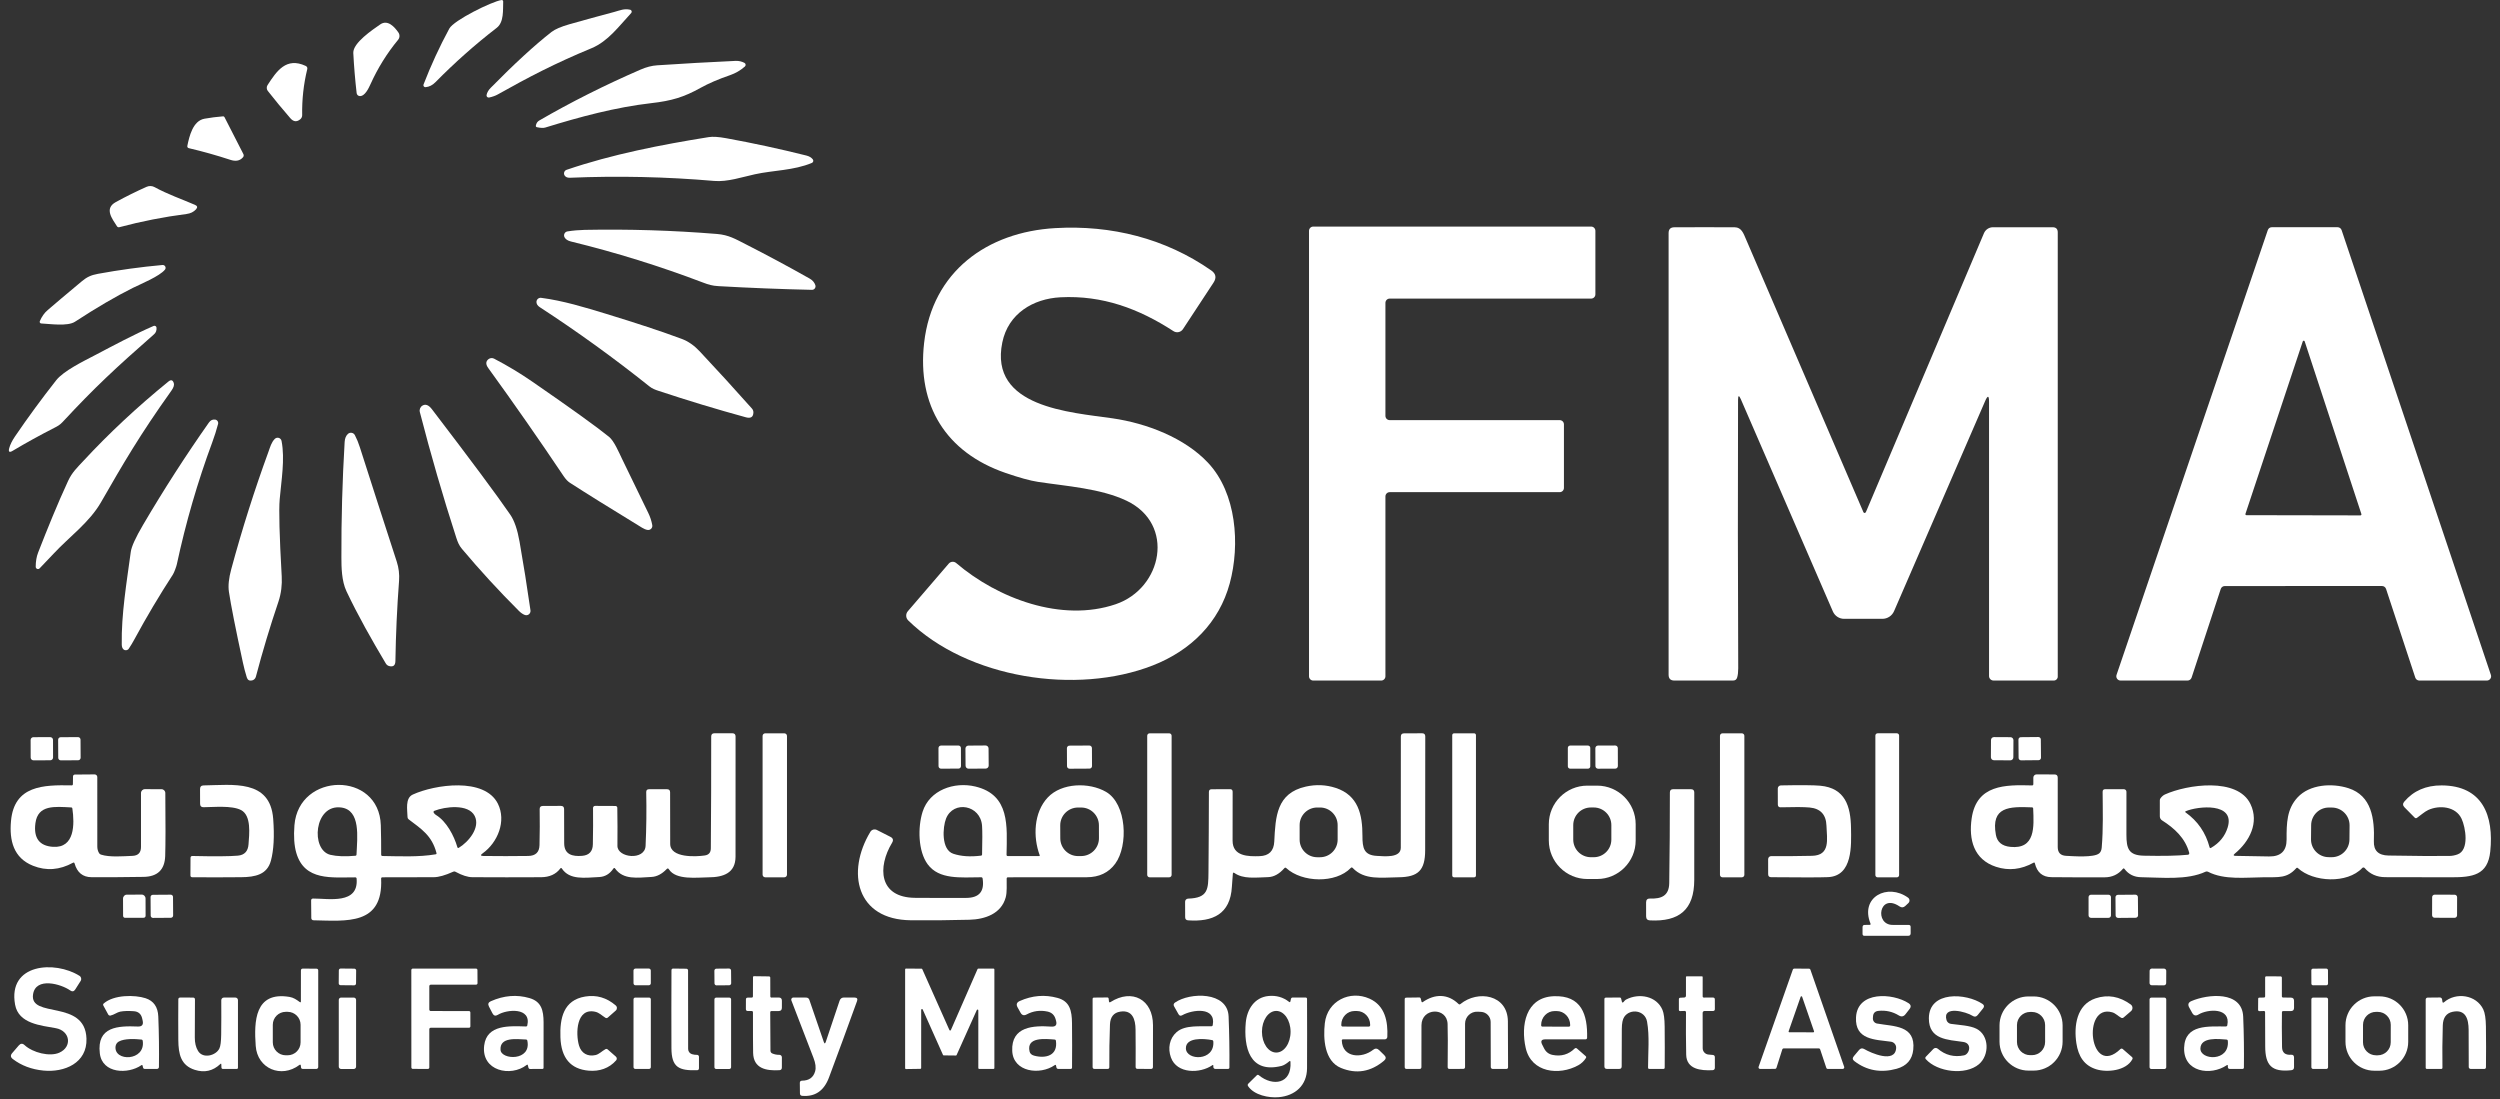 <svg width="141" height="62" viewBox="0 0 141 62" fill="none" xmlns="http://www.w3.org/2000/svg">
<rect x="0" y="0" width="141" height="62" fill="#333333" stroke="none"/>
<path d="M25.341 1.612C25.596 1.143 27.738 0.085 28.287 0.001C28.337 -0.006 28.381 0.033 28.38 0.084C28.36 0.552 28.435 1.244 28.015 1.57C26.793 2.513 25.64 3.536 24.558 4.637C24.394 4.804 24.209 4.898 24.003 4.917C23.92 4.926 23.856 4.843 23.887 4.765C24.305 3.684 24.789 2.632 25.341 1.612Z" fill="white"/>
<path d="M33.363 2.719C31.299 3.573 29.798 4.357 28.077 5.325C27.943 5.401 27.779 5.459 27.586 5.501C27.501 5.518 27.426 5.446 27.442 5.361C27.469 5.221 27.545 5.088 27.669 4.96C29.003 3.604 30.149 2.55 31.107 1.802C31.302 1.65 31.638 1.505 32.115 1.368C32.957 1.129 33.8 0.897 34.647 0.673C34.967 0.587 35.202 0.47 35.544 0.55C35.626 0.569 35.658 0.672 35.6 0.734C34.918 1.467 34.299 2.33 33.363 2.719Z" fill="white"/>
<path d="M20.899 4.742C20.798 4.964 20.579 5.444 20.285 5.418C20.196 5.411 20.125 5.341 20.115 5.252C20.029 4.505 19.965 3.751 19.926 2.988C19.898 2.418 21.022 1.673 21.443 1.378C21.869 1.08 22.26 1.53 22.472 1.836C22.557 1.961 22.55 2.128 22.453 2.245C21.825 3.005 21.308 3.838 20.899 4.742Z" fill="white"/>
<path d="M39.507 4.957C38.576 5.48 37.863 5.69 36.736 5.817C34.719 6.047 32.693 6.595 30.756 7.193C30.647 7.226 30.491 7.22 30.285 7.175C30.235 7.165 30.213 7.133 30.223 7.08C30.248 6.951 30.31 6.856 30.413 6.797C32.194 5.764 34.099 4.806 36.128 3.925C36.453 3.783 36.768 3.702 37.071 3.683C38.542 3.585 40.016 3.502 41.49 3.434C41.666 3.427 41.831 3.463 41.987 3.546C42.065 3.587 42.077 3.693 42.012 3.751C41.764 3.97 41.487 4.131 41.181 4.237C40.517 4.465 39.959 4.706 39.507 4.957Z" fill="white"/>
<path d="M15.091 4.797C15.609 3.999 16.144 3.21 17.235 3.715C17.318 3.754 17.35 3.816 17.328 3.905C17.121 4.755 17.027 5.618 17.043 6.494C17.044 6.582 17.006 6.666 16.94 6.723C16.742 6.891 16.554 6.873 16.375 6.667C15.929 6.153 15.506 5.641 15.106 5.132C15.03 5.035 15.024 4.9 15.091 4.797Z" fill="white"/>
<path d="M12.661 6.606L13.727 8.691C13.756 8.749 13.749 8.819 13.707 8.868C13.518 9.09 13.268 9.106 12.987 9.013C12.211 8.759 11.429 8.539 10.643 8.355C10.588 8.342 10.553 8.287 10.565 8.231C10.676 7.685 10.879 6.813 11.534 6.695C11.88 6.633 12.229 6.59 12.578 6.562C12.616 6.558 12.643 6.573 12.661 6.606Z" fill="white"/>
<path d="M45.482 8.773C45.637 8.812 45.756 8.882 45.84 8.984C45.896 9.052 45.872 9.155 45.79 9.189C44.765 9.618 43.602 9.603 42.576 9.829C41.856 9.986 41.027 10.269 40.284 10.205C37.575 9.971 34.862 9.911 32.146 10.025C32.011 10.031 31.913 9.993 31.853 9.91C31.766 9.793 31.818 9.624 31.957 9.577C34.517 8.703 37.3 8.162 39.968 7.734C40.199 7.696 40.526 7.717 40.949 7.794C42.472 8.071 43.983 8.398 45.482 8.773Z" fill="white"/>
<path d="M8.722 10.556C9.451 10.956 10.239 11.227 10.999 11.555C11.136 11.614 11.154 11.697 11.054 11.808C10.922 11.953 10.746 12.04 10.521 12.069C9.242 12.233 7.979 12.482 6.731 12.814C6.681 12.829 6.626 12.807 6.597 12.762C6.332 12.343 5.861 11.763 6.532 11.397C7.112 11.079 7.69 10.794 8.266 10.537C8.412 10.472 8.581 10.477 8.722 10.556Z" fill="white"/>
<path d="M42.044 13.768C43.262 14.388 44.468 15.036 45.66 15.709C45.827 15.803 45.936 15.928 45.986 16.086C46.029 16.216 45.93 16.35 45.794 16.347C44.032 16.308 42.272 16.238 40.514 16.138C40.176 16.119 39.959 16.054 39.657 15.939C37.22 15.012 34.734 14.239 32.2 13.62C32.022 13.576 31.902 13.498 31.84 13.384C31.766 13.246 31.85 13.075 32.005 13.051C32.328 13 32.652 12.973 32.978 12.965C35.469 12.917 37.956 12.994 40.439 13.196C41.096 13.25 41.477 13.479 42.044 13.768Z" fill="white"/>
<path d="M7.492 16.238C6.537 16.714 5.448 17.351 4.227 18.147C3.813 18.418 2.808 18.266 2.327 18.244C2.261 18.241 2.221 18.175 2.245 18.116C2.354 17.857 2.503 17.647 2.693 17.485C3.097 17.137 3.731 16.601 4.599 15.877C4.893 15.631 5.125 15.516 5.525 15.444C6.738 15.222 7.95 15.056 9.164 14.946C9.306 14.933 9.394 15.098 9.303 15.209C8.992 15.587 7.959 16.007 7.492 16.238Z" fill="white"/>
<path d="M38.453 19.114C38.813 19.249 39.151 19.483 39.462 19.815C40.443 20.861 41.427 21.936 42.41 23.043C42.465 23.105 42.496 23.187 42.492 23.269C42.483 23.522 42.343 23.61 42.069 23.536C40.416 23.083 38.777 22.587 37.151 22.047C36.962 21.985 36.791 21.923 36.629 21.794C34.639 20.204 32.576 18.713 30.44 17.322C30.326 17.248 30.265 17.157 30.257 17.052C30.245 16.902 30.372 16.779 30.522 16.798C31.747 16.956 32.996 17.337 34.176 17.697C35.892 18.221 37.317 18.692 38.453 19.114Z" fill="white"/>
<path d="M5.324 20.05C6.42 19.475 7.528 18.879 8.664 18.383C8.738 18.351 8.82 18.4 8.828 18.482C8.839 18.637 8.795 18.759 8.692 18.85C6.493 20.784 5.364 21.827 3.525 23.808C3.378 23.965 3.249 24.036 3.068 24.128C2.257 24.542 1.472 24.974 0.714 25.426C0.529 25.537 0.464 25.488 0.519 25.279C0.573 25.077 0.681 24.858 0.843 24.62C1.582 23.534 2.359 22.477 3.171 21.445C3.591 20.914 4.715 20.369 5.324 20.05Z" fill="white"/>
<path d="M36.564 28.933C36.668 29.146 36.744 29.374 36.788 29.616C36.817 29.776 36.678 29.916 36.519 29.888C36.423 29.872 36.322 29.829 36.216 29.765C34.375 28.64 33.015 27.794 32.136 27.224C32.02 27.149 31.904 27.024 31.787 26.852C30.408 24.796 28.992 22.765 27.539 20.76C27.387 20.551 27.391 20.384 27.549 20.258C27.639 20.187 27.762 20.175 27.864 20.227C28.613 20.616 29.334 21.05 30.029 21.53C32.211 23.035 33.652 24.072 34.352 24.64C34.637 24.872 34.904 25.511 35.085 25.884C35.579 26.901 36.071 27.916 36.564 28.933Z" fill="white"/>
<path d="M2.151 31.162C2.681 29.804 3.231 28.442 3.843 27.119C4.065 26.642 4.35 26.375 4.697 26.002C6.148 24.435 7.749 22.941 9.5 21.518C9.647 21.399 9.747 21.43 9.803 21.61C9.837 21.716 9.792 21.858 9.667 22.034C7.86 24.568 6.944 26.156 5.695 28.329C5.04 29.467 3.914 30.271 3.028 31.222C2.758 31.511 2.493 31.788 2.234 32.056C2.153 32.139 2.014 32.081 2.014 31.966C2.014 31.665 2.06 31.396 2.151 31.162Z" fill="white"/>
<path d="M26.054 30.957C25.889 30.762 25.814 30.571 25.735 30.33C24.986 28.018 24.301 25.654 23.678 23.238C23.642 23.098 23.703 22.95 23.828 22.875C24 22.772 24.178 22.842 24.361 23.081C26.561 25.961 28.035 27.942 28.777 29.024C29.008 29.358 29.183 29.867 29.303 30.552C29.523 31.804 29.729 33.095 29.919 34.425C29.943 34.604 29.772 34.745 29.603 34.685C29.493 34.646 29.379 34.568 29.261 34.45C28.141 33.332 27.072 32.168 26.054 30.957Z" fill="white"/>
<path d="M7.587 36.047C7.49 36.229 7.382 36.408 7.263 36.587C7.198 36.684 7.063 36.704 6.972 36.631C6.904 36.575 6.869 36.483 6.867 36.352C6.837 34.654 7.148 32.814 7.376 31.127C7.415 30.831 7.648 30.319 8.075 29.592C9.233 27.621 10.467 25.702 11.781 23.834C11.874 23.701 11.991 23.645 12.132 23.664C12.252 23.68 12.33 23.797 12.299 23.913C12.207 24.262 12.098 24.604 11.975 24.937C11.143 27.184 10.477 29.479 9.974 31.825C9.95 31.942 9.825 32.289 9.755 32.398C8.984 33.586 8.261 34.801 7.587 36.047Z" fill="white"/>
<path d="M21.761 37.423C20.984 36.12 20.188 34.719 19.539 33.344C19.265 32.764 19.256 31.979 19.255 31.456C19.247 29.278 19.309 27.1 19.438 24.926C19.451 24.724 19.512 24.572 19.624 24.472C19.747 24.362 19.941 24.396 20.016 24.544C20.125 24.753 20.218 24.978 20.294 25.22C20.982 27.373 21.676 29.524 22.376 31.674C22.491 32.026 22.534 32.389 22.507 32.762C22.393 34.268 22.325 35.775 22.301 37.283C22.297 37.527 22.184 37.623 21.959 37.569C21.877 37.551 21.804 37.497 21.761 37.423Z" fill="white"/>
<path d="M15.142 25.476C15.234 25.22 15.308 24.942 15.499 24.753C15.628 24.626 15.846 24.693 15.88 24.872C16.08 25.9 15.864 27.113 15.775 28.156C15.721 28.767 15.76 30.217 15.889 32.508C15.915 32.978 15.863 33.462 15.7 33.947C15.232 35.328 14.809 36.735 14.431 38.169C14.403 38.274 14.319 38.354 14.215 38.377C14.063 38.41 13.965 38.353 13.918 38.203C13.832 37.926 13.759 37.646 13.698 37.363C13.285 35.454 13.023 34.125 12.911 33.378C12.86 33.037 12.904 32.612 13.042 32.104C13.647 29.866 14.346 27.657 15.142 25.476Z" fill="white"/>
<path d="M78.379 23.695H87.966C88.099 23.695 88.206 23.802 88.206 23.936V27.517C88.206 27.65 88.099 27.758 87.966 27.758H78.379C78.246 27.758 78.138 27.865 78.138 27.999V38.143C78.138 38.276 78.031 38.384 77.898 38.384H74.069C73.936 38.384 73.828 38.277 73.828 38.143V13.02C73.828 12.887 73.935 12.779 74.069 12.779H89.74C89.873 12.779 89.98 12.886 89.98 13.02V16.601C89.98 16.734 89.873 16.841 89.74 16.841H78.378C78.245 16.841 78.138 16.949 78.138 17.082V23.455C78.138 23.588 78.245 23.695 78.379 23.695Z" fill="white"/>
<path d="M98.026 22.55C98.01 27.538 98.013 32.586 98.036 37.694C98.036 37.906 98.016 38.079 97.975 38.213C97.942 38.325 97.867 38.382 97.749 38.382L94.435 38.383C94.218 38.383 94.109 38.274 94.109 38.056V13.145C94.109 12.929 94.216 12.82 94.433 12.819C95.558 12.813 96.695 12.813 97.841 12.819C98.218 12.82 98.335 13.17 98.467 13.476C100.675 18.61 102.882 23.741 105.09 28.871C105.118 28.937 105.16 28.948 105.218 28.909C105.225 28.905 105.236 28.881 105.255 28.839C107.463 23.629 109.677 18.401 111.895 13.154C111.982 12.949 112.183 12.816 112.406 12.816L115.767 12.817C115.96 12.817 116.057 12.913 116.057 13.105V38.165C116.057 38.285 115.96 38.382 115.84 38.382H112.435C112.295 38.382 112.182 38.269 112.182 38.129V22.666C112.182 22.297 112.108 22.283 111.962 22.621L106.825 34.469C106.71 34.732 106.452 34.902 106.167 34.902H104.007C103.732 34.902 103.483 34.738 103.373 34.484L98.184 22.518C98.08 22.28 98.028 22.29 98.026 22.55Z" fill="white"/>
<path d="M126.643 28.983C126.632 29.019 126.658 29.056 126.697 29.056L133.129 29.068C133.168 29.068 133.194 29.03 133.183 28.994L129.984 19.253C129.967 19.202 129.894 19.202 129.877 19.253L126.643 28.983ZM134.346 33.051L125.479 33.053C125.374 33.053 125.283 33.12 125.25 33.218L123.606 38.217C123.572 38.316 123.481 38.383 123.376 38.383H119.6C119.435 38.383 119.319 38.22 119.373 38.063L127.904 12.978C127.937 12.88 128.028 12.815 128.131 12.815H131.84C131.943 12.815 132.034 12.882 132.067 12.979L140.486 38.065C140.54 38.222 140.424 38.383 140.259 38.383H136.451C136.346 38.383 136.255 38.316 136.222 38.218L134.574 33.217C134.541 33.118 134.45 33.051 134.346 33.051Z" fill="white"/>
<path d="M63.535 28.24C62.078 27.548 60.161 27.423 58.546 27.178C58.103 27.111 57.487 26.941 56.699 26.669C53.361 25.514 51.717 22.88 52.12 19.34C52.577 15.315 55.672 13.084 59.523 12.865C62.674 12.685 65.716 13.441 68.314 15.253C68.58 15.438 68.622 15.669 68.441 15.943C67.859 16.826 67.285 17.7 66.719 18.563C66.602 18.741 66.362 18.793 66.184 18.677C64.227 17.407 62.182 16.647 59.813 16.767C58.263 16.846 56.864 17.69 56.531 19.309C55.773 22.983 60.384 23.251 62.747 23.594C64.665 23.871 66.809 24.69 68.132 26.099C69.737 27.805 69.951 30.715 69.357 32.903C68.761 35.103 67.178 36.685 65.014 37.532C60.715 39.211 54.575 38.27 51.223 34.992C51.081 34.852 51.071 34.626 51.201 34.474L53.51 31.787C53.617 31.664 53.803 31.649 53.928 31.755C56.274 33.757 59.877 35.116 62.926 34.078C65.56 33.18 66.302 29.556 63.535 28.24Z" fill="white"/>
<path d="M24.47 45.849C24.5 45.897 24.542 45.938 24.596 45.969C25.182 46.327 25.608 47.134 25.795 47.78C25.81 47.828 25.839 47.84 25.881 47.813C26.415 47.493 27.106 46.68 26.772 46.018C26.417 45.318 25.086 45.498 24.509 45.726C24.446 45.75 24.433 45.792 24.47 45.849ZM19.244 45.543C17.713 45.34 17.503 47.944 18.636 48.213C19.001 48.299 19.469 48.316 20.04 48.265C20.084 48.261 20.105 48.238 20.107 48.196C20.15 47.218 20.352 45.689 19.244 45.543ZM31.601 48.982C31.356 49.308 30.994 49.472 30.515 49.475C29.223 49.482 27.93 49.482 26.64 49.474C26.379 49.472 26.065 49.372 25.695 49.171C25.651 49.146 25.606 49.144 25.558 49.166C25.109 49.369 24.745 49.472 24.467 49.474C23.502 49.478 22.537 49.481 21.571 49.48C21.519 49.48 21.494 49.506 21.496 49.558C21.615 52.201 19.543 51.94 17.676 51.904C17.609 51.902 17.557 51.848 17.557 51.783L17.548 50.789C17.548 50.716 17.584 50.678 17.658 50.678C18.53 50.673 20.238 51.027 20.113 49.556C20.109 49.507 20.083 49.483 20.034 49.483C18.732 49.477 17.178 49.702 16.712 48.105C16.592 47.691 16.556 47.17 16.606 46.544C16.845 43.538 21.388 43.481 21.478 46.547C21.494 47.093 21.5 47.645 21.498 48.2C21.498 48.251 21.525 48.277 21.575 48.279C22.555 48.293 23.608 48.347 24.568 48.184C24.613 48.177 24.629 48.151 24.617 48.108C24.358 47.117 23.761 46.754 23.046 46.209C23.007 46.178 22.986 46.138 22.985 46.087C22.978 45.689 22.837 45.018 23.28 44.813C24.522 44.245 27.326 43.827 28.08 45.327C28.568 46.303 28.076 47.52 27.218 48.131C27.086 48.225 27.101 48.274 27.264 48.277C28.103 48.288 28.946 48.288 29.791 48.276C30.206 48.27 30.418 48.067 30.428 47.667C30.445 46.956 30.448 46.279 30.437 45.636C30.436 45.517 30.493 45.458 30.612 45.456L31.634 45.452C31.754 45.452 31.813 45.511 31.815 45.63C31.819 46.259 31.822 46.901 31.82 47.555C31.82 48.205 32.295 48.315 32.836 48.269C33.228 48.235 33.43 48.019 33.437 47.62C33.452 46.921 33.454 46.238 33.447 45.569C33.446 45.504 33.499 45.452 33.564 45.452L34.715 45.457C34.77 45.459 34.815 45.502 34.816 45.557C34.827 46.258 34.831 46.973 34.823 47.703C34.816 48.385 36.373 48.552 36.411 47.703C36.457 46.689 36.469 45.679 36.447 44.674C36.446 44.565 36.498 44.512 36.606 44.512H37.62C37.736 44.512 37.794 44.57 37.794 44.687C37.793 45.641 37.794 46.611 37.799 47.596C37.803 48.395 39.252 48.324 39.752 48.248C39.976 48.215 40.089 48.082 40.091 47.848C40.107 45.768 40.114 43.664 40.112 41.539C40.112 41.417 40.173 41.356 40.295 41.356H41.305C41.425 41.356 41.486 41.417 41.486 41.538C41.49 43.81 41.49 46.07 41.484 48.318C41.481 49.243 40.796 49.477 39.967 49.481C39.322 49.486 38.12 49.654 37.727 49.029C37.689 48.969 37.648 48.965 37.6 49.016C37.331 49.296 37.046 49.444 36.744 49.46C35.945 49.502 35.162 49.634 34.694 48.988C34.659 48.94 34.626 48.942 34.593 48.99C34.388 49.291 34.123 49.449 33.799 49.465C32.965 49.505 32.129 49.644 31.688 48.984C31.659 48.943 31.631 48.943 31.601 48.982Z" fill="white"/>
<path d="M44.386 49.331C44.386 49.413 44.319 49.48 44.237 49.48H43.159C43.076 49.48 43.01 49.413 43.01 49.331V41.509C43.01 41.426 43.076 41.359 43.159 41.359H44.237C44.319 41.359 44.386 41.426 44.386 41.509V49.331Z" fill="white"/>
<path d="M66.079 49.344C66.079 49.419 66.019 49.48 65.943 49.48H64.839C64.764 49.48 64.703 49.419 64.703 49.344V41.496C64.703 41.42 64.764 41.359 64.839 41.359H65.943C66.019 41.359 66.079 41.42 66.079 41.496V49.344Z" fill="white"/>
<path d="M75.443 46.536C75.443 45.988 74.998 45.543 74.451 45.543H74.292C73.744 45.543 73.299 45.988 73.299 46.536V47.355C73.299 47.903 73.744 48.348 74.292 48.348H74.451C74.998 48.348 75.443 47.903 75.443 47.355V46.536ZM69.533 49.277C69.511 49.525 69.493 49.773 69.478 50.018C69.391 51.562 68.393 52.004 67.008 51.907C66.898 51.9 66.843 51.84 66.843 51.73L66.84 50.858C66.838 50.764 66.914 50.685 67.008 50.682C68.147 50.65 68.149 50.146 68.158 49.19C68.171 47.674 68.18 46.165 68.182 44.665C68.182 44.565 68.233 44.516 68.333 44.514L69.373 44.509C69.472 44.509 69.521 44.558 69.521 44.657C69.52 45.538 69.518 46.457 69.518 47.413C69.517 48.303 70.404 48.309 71.043 48.287C71.568 48.27 71.843 47.996 71.869 47.464C71.939 46.052 71.997 44.736 73.644 44.365C74.223 44.234 74.788 44.259 75.337 44.439C76.61 44.857 76.845 45.95 76.842 47.147C76.841 47.825 76.918 48.238 77.668 48.273C78.071 48.292 79.004 48.404 79.005 47.812C79.01 45.743 79.01 43.652 79.008 41.541C79.008 41.42 79.068 41.361 79.188 41.361L80.208 41.357C80.325 41.356 80.385 41.416 80.385 41.533C80.386 43.652 80.383 45.794 80.379 47.956C80.378 49.082 79.993 49.467 78.875 49.478C77.899 49.489 76.957 49.653 76.291 48.952C76.254 48.914 76.22 48.914 76.184 48.952C75.339 49.837 73.433 49.779 72.546 48.961C72.507 48.924 72.471 48.928 72.436 48.967C72.151 49.293 71.842 49.462 71.514 49.471C70.779 49.493 70.123 49.587 69.62 49.236C69.568 49.2 69.539 49.213 69.533 49.277Z" fill="white"/>
<path d="M83.244 49.379C83.244 49.435 83.2 49.48 83.143 49.48H82.007C81.951 49.48 81.906 49.435 81.906 49.379V41.462C81.906 41.405 81.951 41.36 82.007 41.36H83.143C83.2 41.36 83.244 41.405 83.244 41.462V49.379Z" fill="white"/>
<path d="M98.382 49.34C98.382 49.418 98.32 49.48 98.241 49.48H97.146C97.068 49.48 97.006 49.418 97.006 49.34V41.501C97.006 41.423 97.068 41.36 97.146 41.36H98.241C98.32 41.36 98.382 41.423 98.382 41.501V49.34Z" fill="white"/>
<path d="M107.11 49.356C107.11 49.425 107.054 49.482 106.984 49.482H105.898C105.828 49.482 105.771 49.425 105.771 49.356V41.485C105.771 41.415 105.828 41.358 105.898 41.358H106.984C107.054 41.358 107.11 41.415 107.11 41.485V49.356Z" fill="white"/>
<path d="M2.993 42.723C2.993 42.809 2.924 42.88 2.837 42.88L1.887 42.883C1.801 42.883 1.73 42.813 1.73 42.727L1.727 41.735C1.727 41.648 1.796 41.577 1.882 41.577L2.833 41.574C2.919 41.574 2.99 41.644 2.99 41.73L2.993 42.723Z" fill="white"/>
<path d="M4.548 42.736C4.548 42.815 4.484 42.879 4.407 42.879L3.427 42.884C3.349 42.884 3.285 42.82 3.285 42.742L3.279 41.721C3.279 41.643 3.343 41.579 3.42 41.579L4.4 41.573C4.478 41.573 4.542 41.637 4.542 41.715L4.548 42.736Z" fill="white"/>
<path d="M113.553 42.715C113.552 42.808 113.477 42.883 113.384 42.883L112.454 42.878C112.362 42.877 112.287 42.802 112.287 42.709L112.292 41.739C112.292 41.647 112.367 41.571 112.461 41.572L113.391 41.577C113.483 41.578 113.558 41.653 113.558 41.746L113.553 42.715Z" fill="white"/>
<path d="M115.112 42.735C115.113 42.811 115.051 42.874 114.976 42.874L113.988 42.883C113.911 42.883 113.85 42.822 113.849 42.746L113.84 41.716C113.839 41.639 113.901 41.577 113.976 41.577L114.964 41.568C115.041 41.568 115.102 41.629 115.103 41.705L115.112 42.735Z" fill="white"/>
<path d="M54.2 43.207C54.199 43.286 54.137 43.349 54.058 43.349L53.076 43.353C52.997 43.353 52.933 43.29 52.933 43.211L52.93 42.193C52.93 42.114 52.992 42.05 53.071 42.05L54.053 42.047C54.132 42.047 54.196 42.11 54.196 42.189L54.2 43.207Z" fill="white"/>
<path d="M55.762 43.178C55.763 43.271 55.688 43.347 55.595 43.348L54.627 43.354C54.534 43.355 54.459 43.28 54.458 43.187L54.451 42.221C54.45 42.128 54.525 42.053 54.618 42.052L55.586 42.045C55.679 42.044 55.754 42.119 55.755 42.212L55.762 43.178Z" fill="white"/>
<path d="M61.59 43.205C61.591 43.285 61.527 43.35 61.446 43.35L60.325 43.356C60.244 43.356 60.18 43.292 60.179 43.212L60.174 42.2C60.173 42.119 60.237 42.054 60.318 42.054L61.439 42.048C61.52 42.048 61.584 42.112 61.585 42.192L61.59 43.205Z" fill="white"/>
<path d="M89.692 43.222C89.692 43.295 89.634 43.353 89.561 43.353H88.556C88.484 43.353 88.426 43.295 88.426 43.222V42.181C88.426 42.108 88.484 42.05 88.556 42.05H89.561C89.634 42.05 89.692 42.108 89.692 42.181V43.222Z" fill="white"/>
<path d="M91.248 43.203C91.248 43.285 91.183 43.352 91.101 43.352L90.13 43.355C90.048 43.355 89.982 43.29 89.982 43.208L89.978 42.198C89.979 42.116 90.044 42.049 90.126 42.05L91.096 42.046C91.179 42.046 91.245 42.111 91.245 42.194L91.248 43.203Z" fill="white"/>
<path d="M2.986 47.761C4.223 47.845 4.208 46.476 4.082 45.604C4.076 45.562 4.053 45.54 4.011 45.539C3.094 45.492 2.133 45.375 1.997 46.432C1.888 47.266 2.219 47.709 2.986 47.761ZM4.116 48.659C3.365 49.071 2.614 49.128 1.865 48.83C0.756 48.389 0.522 47.396 0.62 46.308C0.798 44.291 2.461 44.265 4.036 44.295C4.086 44.297 4.112 44.272 4.112 44.222L4.118 43.788C4.118 43.731 4.164 43.687 4.221 43.685L5.336 43.676C5.419 43.676 5.487 43.742 5.487 43.825C5.49 45.154 5.49 46.458 5.488 47.739C5.487 47.874 5.519 47.999 5.584 48.11C5.607 48.151 5.644 48.183 5.691 48.199C6.179 48.36 6.948 48.291 7.471 48.271C7.791 48.258 7.952 48.091 7.952 47.77V44.727C7.952 44.607 8.05 44.508 8.171 44.508L9.108 44.511C9.227 44.511 9.322 44.605 9.324 44.725C9.341 46.441 9.338 47.626 9.317 48.281C9.29 49.052 8.885 49.444 8.098 49.456C7.118 49.472 6.14 49.478 5.164 49.474C4.671 49.472 4.351 49.213 4.205 48.696C4.19 48.648 4.162 48.634 4.116 48.659Z" fill="white"/>
<path d="M132.516 46.556C132.521 46.002 132.076 45.551 131.525 45.546L131.357 45.545C130.804 45.539 130.354 45.984 130.349 46.537L130.341 47.335C130.336 47.888 130.781 48.34 131.332 48.344L131.5 48.346C132.053 48.351 132.503 47.907 132.509 47.353L132.516 46.556ZM125.64 46.671C126.082 45.237 123.949 45.463 123.27 45.755C123.244 45.765 123.239 45.801 123.263 45.817C123.951 46.306 124.403 46.963 124.62 47.786C124.633 47.832 124.66 47.844 124.703 47.819C125.175 47.546 125.488 47.163 125.64 46.671ZM114.603 45.535C113.323 45.483 112.275 45.491 112.569 47.091C112.643 47.489 112.912 47.715 113.379 47.763C114.813 47.913 114.712 46.616 114.671 45.604C114.67 45.56 114.647 45.537 114.603 45.535ZM114.691 48.657C113.992 49.044 113.286 49.121 112.575 48.888C111.318 48.476 111.029 47.352 111.202 46.155C111.478 44.246 113.097 44.257 114.603 44.298C114.654 44.3 114.68 44.274 114.68 44.223V43.858C114.68 43.757 114.761 43.676 114.861 43.676L115.876 43.679C115.997 43.68 116.056 43.74 116.056 43.86V47.773C116.056 48.087 116.212 48.253 116.527 48.269C116.934 48.289 118.09 48.38 118.393 48.131C118.475 48.063 118.523 47.957 118.536 47.813C118.628 46.739 118.594 45.675 118.588 44.658C118.588 44.56 118.637 44.511 118.735 44.511H119.786C119.866 44.511 119.931 44.575 119.931 44.655C119.932 45.435 119.931 46.24 119.93 47.072C119.93 47.865 120.056 48.242 120.912 48.261C121.987 48.284 122.817 48.267 123.402 48.208C123.453 48.202 123.486 48.152 123.473 48.103C123.247 47.264 122.637 46.712 121.942 46.271C121.862 46.221 121.814 46.134 121.814 46.04V45.136C121.814 45.094 121.827 45.057 121.852 45.023C121.928 44.92 122.012 44.849 122.104 44.807C123.349 44.244 126.198 43.826 126.927 45.349C127.428 46.398 126.875 47.456 126.045 48.143C125.945 48.226 125.961 48.268 126.09 48.271C126.705 48.283 127.334 48.294 127.973 48.304C128.636 48.314 128.966 47.995 128.964 47.345C128.959 46.418 128.98 45.626 129.581 44.976C130.268 44.233 131.526 44.157 132.449 44.453C133.769 44.876 133.932 46.187 133.886 47.448C133.868 47.974 134.141 48.242 134.708 48.252C136.271 48.279 137.418 48.287 138.148 48.275C138.294 48.274 138.445 48.246 138.597 48.192C139.286 47.955 139.058 46.656 138.833 46.178C138.503 45.471 137.567 45.397 136.948 45.686C136.737 45.785 136.53 45.979 136.313 46.13C136.275 46.156 136.224 46.151 136.192 46.118L135.613 45.532C135.512 45.429 135.507 45.323 135.6 45.214C136.124 44.597 136.828 44.293 137.711 44.297C140.022 44.309 140.66 46.005 140.45 48.027C140.311 49.36 139.451 49.48 138.248 49.479C137.007 49.478 135.767 49.476 134.527 49.472C134.053 49.471 133.666 49.299 133.365 48.955C133.33 48.916 133.268 48.915 133.232 48.954C132.383 49.858 130.464 49.753 129.604 48.963C129.57 48.931 129.537 48.932 129.505 48.969C128.992 49.539 128.54 49.472 127.672 49.478C126.67 49.485 125.444 49.644 124.533 49.167C124.489 49.144 124.44 49.143 124.397 49.163C123.34 49.655 121.908 49.488 120.765 49.475C120.368 49.471 120.054 49.315 119.823 49.01C119.793 48.967 119.761 48.967 119.728 49.006C119.465 49.321 119.122 49.48 118.701 49.481C117.698 49.485 116.698 49.482 115.696 49.472C115.2 49.466 114.89 49.205 114.766 48.689C114.755 48.645 114.73 48.636 114.691 48.657Z" fill="white"/>
<path d="M13.59 45.685C13.069 45.417 12.036 45.525 11.478 45.527C11.351 45.529 11.287 45.465 11.286 45.339L11.282 44.505C11.282 44.368 11.35 44.299 11.487 44.297C13.119 44.277 15.236 43.933 15.408 46.179C15.482 47.159 15.44 47.947 15.28 48.54C15.069 49.331 14.391 49.467 13.607 49.474C12.664 49.484 11.744 49.484 10.847 49.477C10.775 49.476 10.739 49.44 10.74 49.367L10.745 48.389C10.745 48.313 10.783 48.276 10.859 48.278C12.115 48.306 12.969 48.3 13.421 48.258C13.79 48.224 13.99 48.009 14.017 47.616C14.057 47.055 14.19 45.993 13.59 45.685Z" fill="white"/>
<path d="M61.979 46.545C61.977 45.991 61.525 45.541 60.971 45.544L60.797 45.544C60.243 45.547 59.795 45.998 59.797 46.553L59.8 47.281C59.801 47.836 60.253 48.286 60.807 48.283L60.98 48.282C61.535 48.28 61.983 47.829 61.981 47.274L61.979 46.545ZM53.356 46.171C53.167 46.65 53.075 47.922 53.765 48.152C54.198 48.297 54.718 48.334 55.325 48.259C55.367 48.255 55.387 48.232 55.389 48.19C55.408 47.412 55.408 46.875 55.388 46.579C55.309 45.396 53.771 45.122 53.356 46.171ZM55.338 49.478C54.163 49.487 52.965 49.614 52.323 48.748C51.777 48.011 51.757 46.657 52.035 45.783C52.425 44.556 53.817 44.076 55.006 44.359C56.975 44.828 56.794 46.605 56.769 48.205C56.768 48.255 56.794 48.282 56.845 48.282L58.614 48.283C58.634 48.283 58.648 48.263 58.641 48.242C58.253 47.198 58.304 45.819 59.092 44.979C59.875 44.143 61.428 44.11 62.38 44.661C63.549 45.337 63.647 47.693 62.9 48.711C62.528 49.219 61.995 49.474 61.298 49.476C59.817 49.48 58.336 49.482 56.854 49.48C56.803 49.479 56.777 49.505 56.776 49.556C56.77 49.905 56.804 50.306 56.722 50.612C56.471 51.537 55.553 51.852 54.671 51.874C53.574 51.903 52.476 51.913 51.376 51.903C48.298 51.877 47.715 49.194 49.088 46.915C49.163 46.789 49.324 46.743 49.456 46.81L50.216 47.196C50.37 47.272 50.402 47.385 50.313 47.532C49.489 48.894 49.547 50.622 51.614 50.638C52.575 50.645 53.534 50.647 54.494 50.642C55.226 50.639 55.534 50.276 55.42 49.549C55.412 49.501 55.385 49.478 55.338 49.478Z" fill="white"/>
<path d="M90.88 46.537C90.88 45.987 90.436 45.542 89.887 45.542H89.725C89.176 45.542 88.731 45.987 88.731 46.537V47.352C88.731 47.902 89.176 48.347 89.725 48.347H89.887C90.436 48.347 90.88 47.902 90.88 47.352V46.537ZM92.252 47.401C92.252 48.602 91.279 49.576 90.079 49.576H89.526C88.327 49.576 87.353 48.601 87.353 47.401V46.486C87.353 45.285 88.327 44.31 89.526 44.31H90.079C91.279 44.31 92.252 45.285 92.252 46.486V47.401Z" fill="white"/>
<path d="M102.196 48.268C103.247 48.245 103.038 47.331 103.013 46.575C102.993 45.944 102.675 45.6 102.059 45.543C101.745 45.514 101.201 45.51 100.431 45.532C100.325 45.535 100.271 45.482 100.27 45.377L100.267 44.473C100.267 44.377 100.342 44.3 100.438 44.297C101.547 44.275 102.286 44.281 102.656 44.314C104.077 44.441 104.378 45.484 104.397 46.701C104.411 47.664 104.508 49.416 103.09 49.471C102.634 49.49 101.568 49.49 99.892 49.474C99.78 49.473 99.724 49.416 99.724 49.304L99.723 48.458C99.723 48.362 99.799 48.285 99.895 48.285C100.672 48.291 101.439 48.285 102.196 48.268Z" fill="white"/>
<path d="M93.066 50.677C93.699 50.702 94.135 50.525 94.145 49.807C94.169 48.088 94.183 46.383 94.181 44.695C94.181 44.572 94.242 44.511 94.365 44.511L95.375 44.512C95.497 44.513 95.557 44.574 95.557 44.696C95.557 46.324 95.557 47.967 95.556 49.625C95.555 51.314 94.7 51.994 93.056 51.91C92.913 51.903 92.843 51.829 92.841 51.685L92.84 50.895C92.84 50.744 92.915 50.672 93.066 50.677Z" fill="white"/>
<path d="M105.493 52.083C104.896 50.592 106.461 49.795 107.614 50.628C107.715 50.701 107.724 50.849 107.631 50.935L107.457 51.098C107.356 51.192 107.249 51.199 107.134 51.122C105.972 50.337 105.71 52.174 106.753 52.165C107.078 52.162 107.377 52.162 107.651 52.166C107.724 52.168 107.76 52.204 107.76 52.277L107.761 52.635C107.761 52.732 107.713 52.78 107.617 52.78H105.154C105.083 52.78 105.047 52.743 105.047 52.671L105.048 52.289C105.05 52.207 105.09 52.165 105.173 52.165L105.438 52.163C105.496 52.164 105.515 52.137 105.493 52.083Z" fill="white"/>
<path d="M7.051 51.765C6.991 51.765 6.943 51.716 6.943 51.656L6.939 50.681C6.939 50.558 7.034 50.459 7.148 50.459L8 50.456C8.116 50.456 8.209 50.556 8.209 50.678L8.212 51.653C8.212 51.714 8.163 51.762 8.103 51.762L7.051 51.765Z" fill="white"/>
<path d="M9.765 51.634C9.766 51.705 9.709 51.762 9.639 51.763L8.628 51.77C8.558 51.771 8.5 51.714 8.499 51.643L8.492 50.596C8.491 50.524 8.548 50.468 8.619 50.467L9.63 50.46C9.699 50.459 9.758 50.516 9.758 50.587L9.765 51.634Z" fill="white"/>
<path d="M119.058 51.63C119.058 51.705 118.998 51.766 118.922 51.766H117.931C117.856 51.766 117.795 51.705 117.795 51.63V50.599C117.795 50.524 117.856 50.463 117.931 50.463H118.922C118.998 50.463 119.058 50.524 119.058 50.599V51.63Z" fill="white"/>
<path d="M120.587 51.622C120.589 51.698 120.526 51.762 120.45 51.762L119.462 51.771C119.385 51.771 119.323 51.71 119.321 51.633L119.313 50.609C119.311 50.532 119.373 50.468 119.45 50.468L120.438 50.46C120.515 50.46 120.577 50.521 120.578 50.598L120.587 51.622Z" fill="white"/>
<path d="M138.578 51.625C138.578 51.702 138.514 51.766 138.437 51.765L137.31 51.761C137.233 51.76 137.17 51.698 137.17 51.619L137.173 50.598C137.173 50.521 137.237 50.457 137.315 50.458L138.441 50.462C138.519 50.463 138.581 50.525 138.581 50.603L138.578 51.625Z" fill="white"/>
<path d="M1.865 56.076C1.648 57.469 4.803 56.334 4.877 58.578C4.923 59.961 3.629 60.496 2.449 60.38C1.78 60.315 1.204 60.097 0.724 59.73C0.592 59.63 0.58 59.518 0.689 59.393L1.06 58.962C1.163 58.843 1.271 58.837 1.386 58.944C1.849 59.373 2.805 59.612 3.344 59.372C4.096 59.035 3.95 58.136 3.151 57.99C2.309 57.834 1.046 57.742 0.851 56.663C0.428 54.337 3.101 54.164 4.485 55.038C4.581 55.099 4.61 55.227 4.549 55.323L4.245 55.804C4.17 55.923 4.074 55.942 3.96 55.861C3.441 55.493 2.019 55.091 1.865 56.076Z" fill="white"/>
<path d="M16.953 57.798C16.953 57.395 16.626 57.067 16.223 57.067H16.116C15.713 57.067 15.386 57.395 15.386 57.798V58.787C15.386 59.191 15.713 59.518 16.116 59.518H16.223C16.626 59.518 16.953 59.191 16.953 58.787V57.798ZM16.97 56.48L16.972 54.739C16.972 54.665 17.009 54.628 17.083 54.629L17.841 54.633C17.912 54.633 17.948 54.67 17.948 54.74V60.181C17.948 60.24 17.898 60.289 17.837 60.289L17.068 60.286C17.022 60.286 16.982 60.252 16.978 60.205L16.968 60.106C16.961 60.041 16.932 60.028 16.881 60.067C15.864 60.833 14.511 60.275 14.422 58.986C14.324 57.607 14.363 55.902 16.324 56.225C16.558 56.264 16.715 56.377 16.903 56.513C16.949 56.545 16.97 56.533 16.97 56.48Z" fill="white"/>
<path d="M20.08 55.47C20.079 55.526 20.033 55.573 19.976 55.572L19.206 55.565C19.149 55.564 19.103 55.518 19.104 55.461L19.11 54.727C19.111 54.671 19.157 54.624 19.214 54.625L19.984 54.632C20.041 54.633 20.087 54.679 20.087 54.736L20.08 55.47Z" fill="white"/>
<path d="M24.213 55.618V56.942C24.213 56.986 24.25 57.022 24.293 57.022L26.45 57.023C26.493 57.023 26.529 57.059 26.529 57.103L26.53 57.886C26.53 57.93 26.494 57.966 26.451 57.966H24.292C24.249 57.966 24.213 58.002 24.213 58.045V60.208C24.213 60.252 24.176 60.288 24.133 60.288L23.28 60.285C23.236 60.285 23.201 60.248 23.201 60.205L23.199 54.709C23.199 54.665 23.236 54.629 23.279 54.629H26.848C26.893 54.629 26.928 54.664 26.928 54.709L26.932 55.454C26.932 55.498 26.896 55.534 26.853 55.534L24.293 55.537C24.249 55.538 24.213 55.575 24.213 55.618Z" fill="white"/>
<path d="M36.706 55.456C36.707 55.517 36.656 55.568 36.593 55.569L35.843 55.57C35.78 55.571 35.731 55.52 35.73 55.457L35.728 54.741C35.728 54.679 35.778 54.628 35.841 54.627L36.592 54.626C36.655 54.625 36.704 54.676 36.705 54.739L36.706 55.456Z" fill="white"/>
<path d="M39.026 59.455C39.12 59.484 39.216 59.497 39.312 59.494C39.371 59.491 39.422 59.54 39.422 59.6V60.245C39.422 60.321 39.384 60.36 39.309 60.361C38.295 60.388 37.874 60.208 37.869 59.118C37.864 57.657 37.864 56.194 37.871 54.724C37.871 54.659 37.904 54.626 37.971 54.627L38.712 54.636C38.764 54.637 38.807 54.679 38.807 54.731L38.811 59.163C38.811 59.298 38.899 59.416 39.026 59.455Z" fill="white"/>
<path d="M41.239 55.453C41.24 55.517 41.187 55.567 41.125 55.569L40.413 55.575C40.349 55.576 40.299 55.524 40.297 55.461L40.291 54.748C40.29 54.684 40.342 54.634 40.404 54.632L41.117 54.626C41.18 54.625 41.231 54.677 41.232 54.739L41.239 55.453Z" fill="white"/>
<path d="M51.955 56.955L51.954 60.238C51.954 60.263 51.934 60.283 51.909 60.283L51.094 60.295C51.069 60.295 51.049 60.274 51.049 60.25V54.672C51.049 54.647 51.069 54.627 51.094 54.627L51.976 54.634C51.993 54.634 52.009 54.644 52.016 54.66L53.547 58.095C53.563 58.132 53.614 58.13 53.63 58.095L55.133 54.658C55.14 54.641 55.156 54.631 55.173 54.631L56.038 54.628C56.062 54.628 56.083 54.648 56.083 54.673V60.243C56.083 60.267 56.062 60.288 56.038 60.288L55.222 60.287C55.198 60.287 55.177 60.266 55.177 60.242V56.984C55.177 56.934 55.111 56.922 55.092 56.965L53.953 59.504C53.946 59.521 53.93 59.531 53.913 59.531L53.226 59.524C53.208 59.524 53.192 59.514 53.185 59.498L52.041 56.936C52.022 56.893 51.955 56.907 51.955 56.955Z" fill="white"/>
<path d="M100.879 58.163C100.869 58.19 100.89 58.219 100.92 58.221L102.27 58.222C102.301 58.222 102.322 58.193 102.312 58.164L101.64 56.219C101.627 56.18 101.572 56.18 101.557 56.219L100.879 58.163ZM100.107 60.285L99.27 60.289C99.208 60.289 99.164 60.227 99.185 60.169L101.114 54.69C101.127 54.653 101.162 54.629 101.2 54.629L102.024 54.633C102.062 54.633 102.097 54.658 102.108 54.693L104.012 60.169C104.032 60.227 103.989 60.288 103.928 60.288H103.089C103.05 60.288 103.015 60.264 103.004 60.227L102.658 59.189C102.646 59.152 102.611 59.128 102.572 59.128L100.606 59.129C100.567 59.129 100.532 59.154 100.52 59.191L100.193 60.223C100.181 60.26 100.146 60.285 100.107 60.285Z" fill="white"/>
<path d="M122.173 55.448C122.172 55.518 122.115 55.573 122.046 55.573L121.36 55.569C121.289 55.57 121.234 55.512 121.234 55.443L121.238 54.752C121.239 54.682 121.296 54.627 121.364 54.627L122.051 54.63C122.121 54.63 122.177 54.688 122.177 54.757L122.173 55.448Z" fill="white"/>
<path d="M131.301 55.474C131.301 55.526 131.259 55.569 131.207 55.569L130.457 55.571C130.404 55.571 130.362 55.53 130.362 55.478L130.359 54.726C130.359 54.674 130.401 54.632 130.453 54.632L131.203 54.629C131.256 54.629 131.298 54.671 131.298 54.723L131.301 55.474Z" fill="white"/>
<path d="M43.441 57.099L43.454 59.263C43.454 59.328 43.493 59.386 43.552 59.413C43.681 59.469 43.816 59.495 43.953 59.492C44.033 59.489 44.1 59.554 44.098 59.636L44.097 60.211C44.096 60.306 44.049 60.355 43.955 60.359C43.2 60.402 42.496 60.262 42.476 59.379C42.469 59.02 42.466 58.26 42.467 57.098C42.467 57.048 42.443 57.023 42.392 57.021H42.177C42.105 57.021 42.068 56.985 42.068 56.913L42.07 56.371C42.07 56.3 42.104 56.266 42.175 56.266L42.392 56.264C42.44 56.264 42.465 56.24 42.465 56.191L42.469 55.117C42.469 55.077 42.49 55.056 42.53 55.058L43.373 55.069C43.412 55.071 43.443 55.101 43.443 55.139L43.446 56.191C43.446 56.24 43.47 56.265 43.518 56.263L43.915 56.259C44.038 56.258 44.101 56.32 44.099 56.443L44.098 56.842C44.096 56.962 44.036 57.022 43.915 57.023H43.514C43.465 57.025 43.441 57.05 43.441 57.099Z" fill="white"/>
<path d="M96.135 57.02C96.077 57.02 96.029 57.068 96.029 57.126L96.032 59.12C96.032 59.304 96.171 59.458 96.354 59.476L96.602 59.499C96.678 59.506 96.718 59.55 96.718 59.626V60.219C96.718 60.308 96.673 60.354 96.584 60.359C95.924 60.389 95.118 60.312 95.101 59.481C95.085 58.685 95.082 57.888 95.09 57.09C95.091 57.05 95.056 57.015 95.014 57.017L94.765 57.024C94.714 57.025 94.689 57.002 94.689 56.951V56.358C94.689 56.303 94.717 56.274 94.773 56.271L94.981 56.261C95.052 56.258 95.088 56.222 95.088 56.151V55.1C95.088 55.082 95.104 55.066 95.124 55.066L95.993 55.065C96.014 55.065 96.031 55.081 96.031 55.101L96.03 56.189C96.03 56.238 96.054 56.263 96.102 56.263L96.608 56.261C96.68 56.261 96.717 56.298 96.717 56.37L96.718 56.913C96.718 56.984 96.682 57.02 96.611 57.02H96.135V57.02Z" fill="white"/>
<path d="M127.679 57.021L127.431 57.028C127.389 57.03 127.354 56.996 127.356 56.955L127.361 56.335C127.361 56.29 127.383 56.269 127.428 56.267L127.683 56.261C127.731 56.26 127.754 56.237 127.754 56.189V55.137C127.754 55.088 127.778 55.063 127.827 55.065L128.624 55.068C128.665 55.068 128.697 55.1 128.697 55.14V56.189C128.698 56.235 128.721 56.259 128.768 56.26L129.204 56.266C129.324 56.267 129.384 56.327 129.384 56.446V56.843C129.384 56.964 129.323 57.025 129.202 57.025H128.775C128.727 57.025 128.703 57.049 128.701 57.097C128.691 57.568 128.694 58.223 128.707 59.057C128.713 59.369 128.884 59.513 129.221 59.488C129.328 59.481 129.382 59.53 129.383 59.637L129.384 60.185C129.386 60.29 129.334 60.348 129.23 60.36C128.117 60.479 127.759 60.083 127.758 59.011C127.756 58.372 127.753 57.733 127.751 57.091C127.751 57.043 127.727 57.019 127.679 57.021Z" fill="white"/>
<path d="M6.517 59.015C6.412 59.894 8.22 59.856 8.05 58.703C8.043 58.66 8.018 58.636 7.976 58.631C7.601 58.591 7.02 58.566 6.703 58.742C6.601 58.797 6.532 58.899 6.517 59.015ZM7.969 60.08C7.23 60.593 5.767 60.56 5.63 59.412C5.447 57.89 6.672 57.852 7.769 57.896C8.008 57.906 8.099 57.795 8.046 57.563L8.017 57.435C7.959 57.186 7.802 57.05 7.546 57.032C7.242 57.01 6.987 57.017 6.78 57.056C6.61 57.088 6.434 57.234 6.231 57.278C6.179 57.288 6.128 57.263 6.103 57.218L5.829 56.714C5.805 56.669 5.812 56.63 5.851 56.595C6.418 56.097 7.601 56.102 8.211 56.3C8.667 56.45 8.906 56.794 8.928 57.333C8.966 58.286 8.977 59.236 8.964 60.181C8.963 60.24 8.915 60.288 8.857 60.287H8.166C8.113 60.287 8.081 60.26 8.068 60.21L8.043 60.107C8.031 60.062 8.007 60.053 7.969 60.08Z" fill="white"/>
<path d="M28.23 59.214C28.27 59.787 29.983 59.854 29.742 58.695C29.733 58.653 29.707 58.63 29.665 58.628C29.111 58.602 28.179 58.48 28.23 59.214ZM29.705 60.063C28.807 60.761 27.135 60.407 27.307 58.969C27.451 57.761 28.77 57.871 29.673 57.893C29.705 57.894 29.731 57.872 29.738 57.843C29.987 56.79 28.579 56.925 28.078 57.236C27.946 57.317 27.846 57.29 27.775 57.152L27.577 56.769C27.506 56.631 27.54 56.532 27.681 56.47C28.421 56.142 29.15 56.083 29.864 56.292C30.532 56.487 30.654 56.978 30.658 57.654C30.662 58.509 30.662 59.363 30.657 60.217C30.657 60.265 30.634 60.288 30.586 60.288L29.902 60.29C29.848 60.29 29.816 60.263 29.803 60.211L29.773 60.088C29.762 60.044 29.739 60.035 29.705 60.063Z" fill="white"/>
<path d="M33.558 57.06C32.496 56.834 32.46 58.298 32.655 58.964C32.784 59.409 33.151 59.606 33.586 59.506C33.791 59.46 33.945 59.284 34.148 59.173C34.188 59.151 34.237 59.157 34.27 59.185L34.735 59.593C34.797 59.648 34.805 59.743 34.75 59.805C34.356 60.253 33.807 60.438 33.205 60.386C32.182 60.299 31.65 59.673 31.608 58.508C31.568 57.423 31.782 56.406 33.003 56.205C33.642 56.099 34.217 56.267 34.728 56.708C34.815 56.783 34.817 56.918 34.73 56.995L34.279 57.392C34.243 57.425 34.189 57.43 34.148 57.404C33.933 57.271 33.803 57.112 33.558 57.06Z" fill="white"/>
<path d="M58.32 59.538C58.976 59.718 59.673 59.537 59.554 58.701C59.548 58.658 59.524 58.635 59.479 58.63C58.946 58.591 57.874 58.469 58.068 59.306C58.096 59.421 58.18 59.499 58.32 59.538ZM59.486 60.074C58.662 60.651 57.144 60.474 57.09 59.273C57.026 57.88 58.298 57.834 59.294 57.901C59.538 57.917 59.628 57.805 59.56 57.568L59.536 57.48C59.469 57.247 59.317 57.103 59.079 57.052C58.661 56.963 58.267 57.017 57.9 57.216C57.752 57.295 57.638 57.261 57.557 57.114L57.39 56.813C57.302 56.652 57.342 56.534 57.509 56.459C58.212 56.144 58.923 56.084 59.644 56.282C60.343 56.472 60.454 57.013 60.461 57.708C60.47 58.542 60.47 59.379 60.463 60.219C60.461 60.256 60.431 60.287 60.393 60.287H59.688C59.628 60.285 59.592 60.256 59.581 60.198L59.562 60.104C59.552 60.055 59.527 60.045 59.486 60.074Z" fill="white"/>
<path d="M62.63 56.517C63.855 55.739 65.027 56.373 65.029 57.821C65.031 58.614 65.029 59.399 65.026 60.178C65.025 60.252 64.988 60.288 64.916 60.287L64.16 60.285C64.086 60.285 64.049 60.248 64.049 60.172C64.053 59.48 64.053 58.781 64.045 58.076C64.041 57.49 63.871 56.947 63.181 57.056C62.811 57.114 62.618 57.358 62.602 57.785C62.572 58.598 62.56 59.397 62.566 60.185C62.566 60.253 62.533 60.288 62.465 60.288L61.732 60.287C61.66 60.287 61.623 60.25 61.623 60.178V56.335C61.623 56.296 61.655 56.265 61.694 56.264L62.449 56.257C62.497 56.256 62.523 56.279 62.528 56.327L62.546 56.476C62.554 56.534 62.583 56.547 62.63 56.517Z" fill="white"/>
<path d="M68.366 58.662C67.877 58.567 66.871 58.501 66.884 59.13C66.9 59.827 68.522 59.866 68.431 58.734C68.426 58.694 68.405 58.669 68.366 58.662ZM68.374 60.079C67.692 60.553 66.373 60.578 66.039 59.638C65.859 59.135 65.95 58.572 66.362 58.21C66.845 57.788 67.724 57.904 68.323 57.881C68.366 57.88 68.392 57.858 68.399 57.816C68.598 56.764 67.251 56.934 66.675 57.26C66.587 57.309 66.519 57.291 66.468 57.202L66.222 56.765C66.171 56.675 66.188 56.601 66.272 56.543C67.11 55.96 69.236 55.908 69.293 57.325C69.332 58.285 69.346 59.246 69.339 60.208C69.337 60.26 69.311 60.286 69.259 60.286L68.542 60.287C68.483 60.287 68.433 60.239 68.433 60.18L68.432 60.109C68.431 60.063 68.412 60.053 68.374 60.079Z" fill="white"/>
<path d="M71.981 59.364C72.427 59.364 72.788 58.839 72.788 58.19C72.788 57.541 72.427 57.016 71.981 57.016C71.535 57.016 71.174 57.541 71.174 58.19C71.174 58.839 71.535 59.364 71.981 59.364ZM72.711 59.861C72.544 60.002 72.401 60.086 72.283 60.117C70.464 60.575 70.139 59.046 70.261 57.677C70.328 56.937 70.746 56.252 71.544 56.174C71.981 56.132 72.366 56.241 72.701 56.503C72.743 56.537 72.769 56.526 72.779 56.474L72.808 56.344C72.82 56.287 72.856 56.26 72.912 56.26L73.644 56.261C73.684 56.261 73.717 56.294 73.717 56.335C73.723 57.632 73.723 58.936 73.717 60.249C73.713 61.213 73.05 61.799 72.124 61.881C71.559 61.931 70.732 61.769 70.388 61.254C70.361 61.212 70.367 61.156 70.401 61.122L70.879 60.651C70.918 60.611 70.959 60.61 71.001 60.645C71.789 61.29 72.863 61.138 72.783 59.893C72.779 59.834 72.756 59.824 72.711 59.861Z" fill="white"/>
<path d="M75.726 57.898L77.198 57.901C77.241 57.901 77.277 57.867 77.277 57.823V57.794C77.277 57.368 76.942 57.022 76.53 57.021H76.399C75.985 57.02 75.649 57.365 75.649 57.791V57.82C75.649 57.863 75.684 57.898 75.726 57.898ZM75.678 58.691C75.716 59.663 76.807 59.711 77.444 59.209C77.561 59.116 77.675 59.122 77.783 59.227L78.071 59.508C78.183 59.617 78.18 59.721 78.06 59.823C77.311 60.454 76.499 60.59 75.629 60.232C74.696 59.849 74.622 58.583 74.72 57.708C74.862 56.45 76.136 55.83 77.238 56.323C78.124 56.719 78.284 57.618 78.245 58.482C78.242 58.559 78.18 58.619 78.103 58.619H75.748C75.7 58.619 75.677 58.644 75.678 58.691Z" fill="white"/>
<path d="M80.25 56.513C80.925 56.047 81.659 56.04 82.26 56.623C82.295 56.657 82.332 56.658 82.368 56.628C83.355 55.822 85.033 56.096 85.045 57.603C85.052 58.48 85.055 59.34 85.055 60.184C85.055 60.255 85.02 60.289 84.949 60.288H84.187C84.128 60.287 84.08 60.239 84.08 60.181L84.073 57.636C84.072 57.333 83.833 57.084 83.53 57.069L83.333 57.06C82.951 57.043 82.63 57.349 82.63 57.733L82.629 60.178C82.629 60.249 82.593 60.285 82.522 60.285L81.757 60.289C81.683 60.291 81.647 60.253 81.648 60.179C81.661 58.992 81.66 58.183 81.644 57.751C81.609 56.787 80.178 56.828 80.171 57.822C80.165 58.624 80.164 59.41 80.168 60.18C80.169 60.252 80.133 60.288 80.062 60.288H79.333C79.261 60.288 79.225 60.251 79.225 60.179V56.356C79.225 56.298 79.254 56.269 79.312 56.267L80.045 56.257C80.09 56.256 80.117 56.278 80.129 56.319L80.172 56.484C80.184 56.532 80.211 56.541 80.25 56.513Z" fill="white"/>
<path d="M86.991 57.901L88.486 57.904C88.526 57.904 88.558 57.872 88.558 57.833V57.808C88.558 57.376 88.219 57.025 87.802 57.024H87.68C87.261 57.022 86.921 57.373 86.921 57.806V57.83C86.921 57.869 86.952 57.901 86.991 57.901ZM87.156 58.619C86.939 58.619 86.879 58.716 86.976 58.91L87.088 59.131C87.191 59.334 87.353 59.457 87.574 59.499C88.057 59.594 88.468 59.472 88.811 59.137C88.846 59.103 88.899 59.102 88.936 59.132L89.43 59.564C89.466 59.596 89.472 59.632 89.446 59.673C89.337 59.846 89.191 59.984 89.009 60.084C87.935 60.675 86.368 60.503 86.05 59.106C85.764 57.843 86.043 56.254 87.625 56.187C89.208 56.122 89.543 57.237 89.513 58.54C89.511 58.582 89.476 58.617 89.434 58.617L87.156 58.619Z" fill="white"/>
<path d="M91.571 56.508L91.636 56.435C91.66 56.408 91.688 56.387 91.72 56.371C92.441 55.996 93.43 56.171 93.763 56.958C93.842 57.147 93.883 57.463 93.887 57.906C93.894 58.679 93.896 59.449 93.889 60.213C93.889 60.263 93.864 60.287 93.815 60.287H93.026C92.975 60.287 92.95 60.263 92.95 60.212C92.949 59.413 93.042 58.427 92.894 57.619C92.776 56.969 91.938 56.865 91.608 57.352C91.518 57.484 91.471 57.712 91.47 58.036C91.464 58.748 91.461 59.45 91.463 60.145C91.463 60.239 91.417 60.287 91.323 60.287H90.633C90.536 60.287 90.488 60.239 90.488 60.142V56.355C90.488 56.295 90.517 56.266 90.577 56.266L91.349 56.259C91.394 56.259 91.422 56.281 91.433 56.326L91.472 56.484C91.488 56.555 91.521 56.564 91.571 56.508Z" fill="white"/>
<path d="M106.943 59.108C106.954 58.933 106.827 58.778 106.653 58.753C105.767 58.628 104.612 58.665 104.679 57.377C104.756 55.881 106.749 56.004 107.637 56.576C107.781 56.668 107.799 56.781 107.695 56.914L107.471 57.201C107.365 57.338 107.239 57.361 107.093 57.271C106.742 57.056 106.36 56.971 105.945 57.013C105.749 57.033 105.647 57.142 105.637 57.338L105.631 57.435C105.624 57.576 105.722 57.7 105.861 57.727C106.8 57.898 108.051 57.808 107.908 59.2C107.85 59.765 107.536 60.124 106.966 60.28C106.071 60.524 105.278 60.379 104.585 59.846C104.479 59.765 104.47 59.674 104.556 59.57L104.849 59.221C104.934 59.118 105.036 59.102 105.15 59.17C105.515 59.386 106.893 59.999 106.943 59.108Z" fill="white"/>
<path d="M109.784 57.535C109.818 57.648 109.915 57.73 110.031 57.746C110.499 57.812 111.107 57.834 111.475 58.023C112.199 58.395 112.215 59.507 111.613 60.021C110.855 60.665 109.266 60.469 108.611 59.732C108.579 59.695 108.58 59.639 108.614 59.605L109.043 59.159C109.11 59.091 109.217 59.086 109.291 59.148C109.718 59.512 110.212 59.637 110.77 59.522C111.081 59.458 111.248 58.843 110.729 58.766C109.862 58.637 108.781 58.644 108.788 57.43C108.797 55.867 110.899 56.008 111.809 56.619C111.913 56.689 111.926 56.773 111.846 56.872L111.542 57.249C111.461 57.349 111.365 57.365 111.257 57.295C110.891 57.06 109.537 56.691 109.784 57.535Z" fill="white"/>
<path d="M115.344 57.815C115.344 57.406 115.013 57.074 114.604 57.074H114.497C114.089 57.074 113.757 57.406 113.757 57.815V58.77C113.757 59.179 114.089 59.511 114.497 59.511H114.604C115.013 59.511 115.344 59.179 115.344 58.77V57.815ZM116.331 58.746C116.331 59.65 115.599 60.382 114.697 60.382H114.407C113.505 60.382 112.773 59.65 112.773 58.746V57.835C112.773 56.931 113.505 56.199 114.407 56.199H114.697C115.6 56.199 116.331 56.932 116.331 57.835V58.746Z" fill="white"/>
<path d="M119.125 57.093C117.394 56.601 117.848 60.846 119.594 59.166C119.629 59.133 119.684 59.132 119.72 59.163L120.239 59.613C120.284 59.652 120.291 59.695 120.263 59.746C119.91 60.396 118.841 60.497 118.233 60.309C117.534 60.093 117.22 59.565 117.108 58.842C116.961 57.876 117.111 56.665 118.19 56.307C118.879 56.077 119.54 56.194 120.174 56.653C120.298 56.745 120.305 56.929 120.188 57.029L119.775 57.384C119.731 57.423 119.681 57.428 119.628 57.399C119.445 57.298 119.318 57.146 119.125 57.093Z" fill="white"/>
<path d="M124.103 59.126C124.077 59.803 125.756 59.902 125.65 58.71C125.646 58.66 125.618 58.634 125.568 58.63C125.133 58.598 124.128 58.475 124.103 59.126ZM125.588 60.079C124.684 60.691 123.133 60.481 123.185 59.084C123.234 57.754 124.567 57.899 125.539 57.892C125.584 57.89 125.611 57.869 125.62 57.824C125.827 56.807 124.503 56.907 123.995 57.219C123.842 57.313 123.723 57.281 123.637 57.123L123.47 56.82C123.381 56.656 123.421 56.535 123.593 56.462C124.515 56.063 126.457 55.865 126.516 57.342C126.556 58.303 126.568 59.26 126.556 60.216C126.554 60.257 126.522 60.288 126.483 60.287H125.762C125.689 60.287 125.653 60.251 125.652 60.18L125.65 60.112C125.649 60.061 125.629 60.051 125.588 60.079Z" fill="white"/>
<path d="M134.839 57.802C134.839 57.399 134.513 57.071 134.11 57.07H134.006C133.602 57.068 133.275 57.396 133.274 57.8L133.273 58.786C133.272 59.19 133.598 59.517 134.002 59.519H134.106C134.509 59.52 134.837 59.192 134.837 58.788L134.839 57.802ZM135.823 58.76C135.823 59.659 135.094 60.389 134.196 60.389H133.912C133.014 60.389 132.285 59.659 132.285 58.76V57.822C132.285 56.923 133.014 56.193 133.912 56.193H134.196C135.094 56.193 135.823 56.923 135.823 57.822V58.76Z" fill="white"/>
<path d="M137.848 56.523C138.519 55.944 139.662 56.102 140.057 56.931C140.15 57.126 140.199 57.445 140.206 57.889C140.217 58.677 140.218 59.445 140.208 60.189C140.206 60.256 140.173 60.289 140.106 60.289L139.346 60.288C139.285 60.286 139.237 60.238 139.237 60.179C139.236 59.483 139.234 58.783 139.231 58.081C139.227 57.469 139.064 56.909 138.326 57.066C137.971 57.141 137.786 57.398 137.773 57.836C137.748 58.656 137.742 59.448 137.754 60.215C137.756 60.263 137.731 60.288 137.682 60.288H136.881C136.833 60.288 136.809 60.263 136.809 60.215V56.373C136.809 56.314 136.857 56.267 136.916 56.265L137.614 56.258C137.673 56.257 137.724 56.302 137.733 56.361L137.752 56.488C137.761 56.558 137.793 56.571 137.848 56.523Z" fill="white"/>
<path d="M12.426 60.012C12.01 60.405 11.529 60.514 10.983 60.338C10.202 60.087 10.064 59.461 10.057 58.663C10.051 57.888 10.051 57.123 10.057 56.368C10.058 56.296 10.094 56.262 10.164 56.262L10.884 56.263C10.958 56.263 10.996 56.3 10.996 56.373C10.996 57.064 10.992 57.776 10.987 58.51C10.985 58.816 11.046 59.072 11.171 59.275C11.453 59.736 12.189 59.533 12.376 59.128C12.438 58.996 12.47 58.739 12.475 58.355C12.483 57.705 12.485 57.058 12.48 56.413C12.479 56.328 12.547 56.26 12.63 56.262H13.277C13.356 56.262 13.421 56.327 13.421 56.407V60.215C13.421 60.263 13.397 60.287 13.349 60.287L12.577 60.288C12.521 60.288 12.491 60.26 12.489 60.203L12.483 60.036C12.482 59.986 12.463 59.977 12.426 60.012Z" fill="white"/>
<path d="M20.083 60.161C20.083 60.233 20.025 60.29 19.954 60.29H19.236C19.165 60.29 19.107 60.232 19.107 60.161V56.393C19.107 56.322 19.166 56.264 19.236 56.264H19.954C20.026 56.264 20.083 56.322 20.083 56.393V60.161Z" fill="white"/>
<path d="M36.707 60.187C36.707 60.242 36.662 60.287 36.607 60.287H35.83C35.775 60.287 35.73 60.242 35.73 60.187V56.363C35.73 56.308 35.775 56.263 35.83 56.263H36.607C36.662 56.263 36.707 56.308 36.707 56.363V60.187Z" fill="white"/>
<path d="M41.234 60.19C41.234 60.246 41.189 60.291 41.133 60.291H40.394C40.338 60.291 40.293 60.246 40.293 60.19V56.366C40.293 56.309 40.338 56.265 40.394 56.265H41.133C41.189 56.265 41.234 56.309 41.234 56.366V60.19Z" fill="white"/>
<path d="M46.574 58.762L47.352 56.443C47.394 56.32 47.479 56.257 47.61 56.259L48.198 56.262C48.337 56.263 48.383 56.329 48.337 56.461C47.814 57.913 47.286 59.349 46.755 60.77C46.474 61.522 45.97 61.867 45.243 61.805C45.16 61.798 45.118 61.753 45.117 61.668L45.11 61.081C45.108 60.995 45.152 60.952 45.237 60.95C45.63 60.946 45.875 60.77 45.974 60.421C46.031 60.221 45.999 59.968 45.88 59.663C45.475 58.625 45.059 57.544 44.633 56.423C44.603 56.343 44.661 56.259 44.746 56.259L45.476 56.263C45.553 56.265 45.621 56.313 45.645 56.385L46.461 58.763C46.498 58.874 46.536 58.874 46.574 58.762Z" fill="white"/>
<path d="M122.176 60.187C122.176 60.245 122.13 60.292 122.072 60.292H121.339C121.281 60.292 121.234 60.245 121.234 60.187V56.369C121.234 56.311 121.281 56.265 121.339 56.265H122.072C122.129 56.265 122.176 56.311 122.176 56.369V60.187Z" fill="white"/>
<path d="M131.303 60.189C131.303 60.245 131.258 60.289 131.203 60.289H130.461C130.406 60.289 130.361 60.245 130.361 60.189V56.363C130.361 56.308 130.406 56.263 130.461 56.263H131.203C131.258 56.263 131.303 56.308 131.303 56.363V60.189Z" fill="white"/>
</svg>
